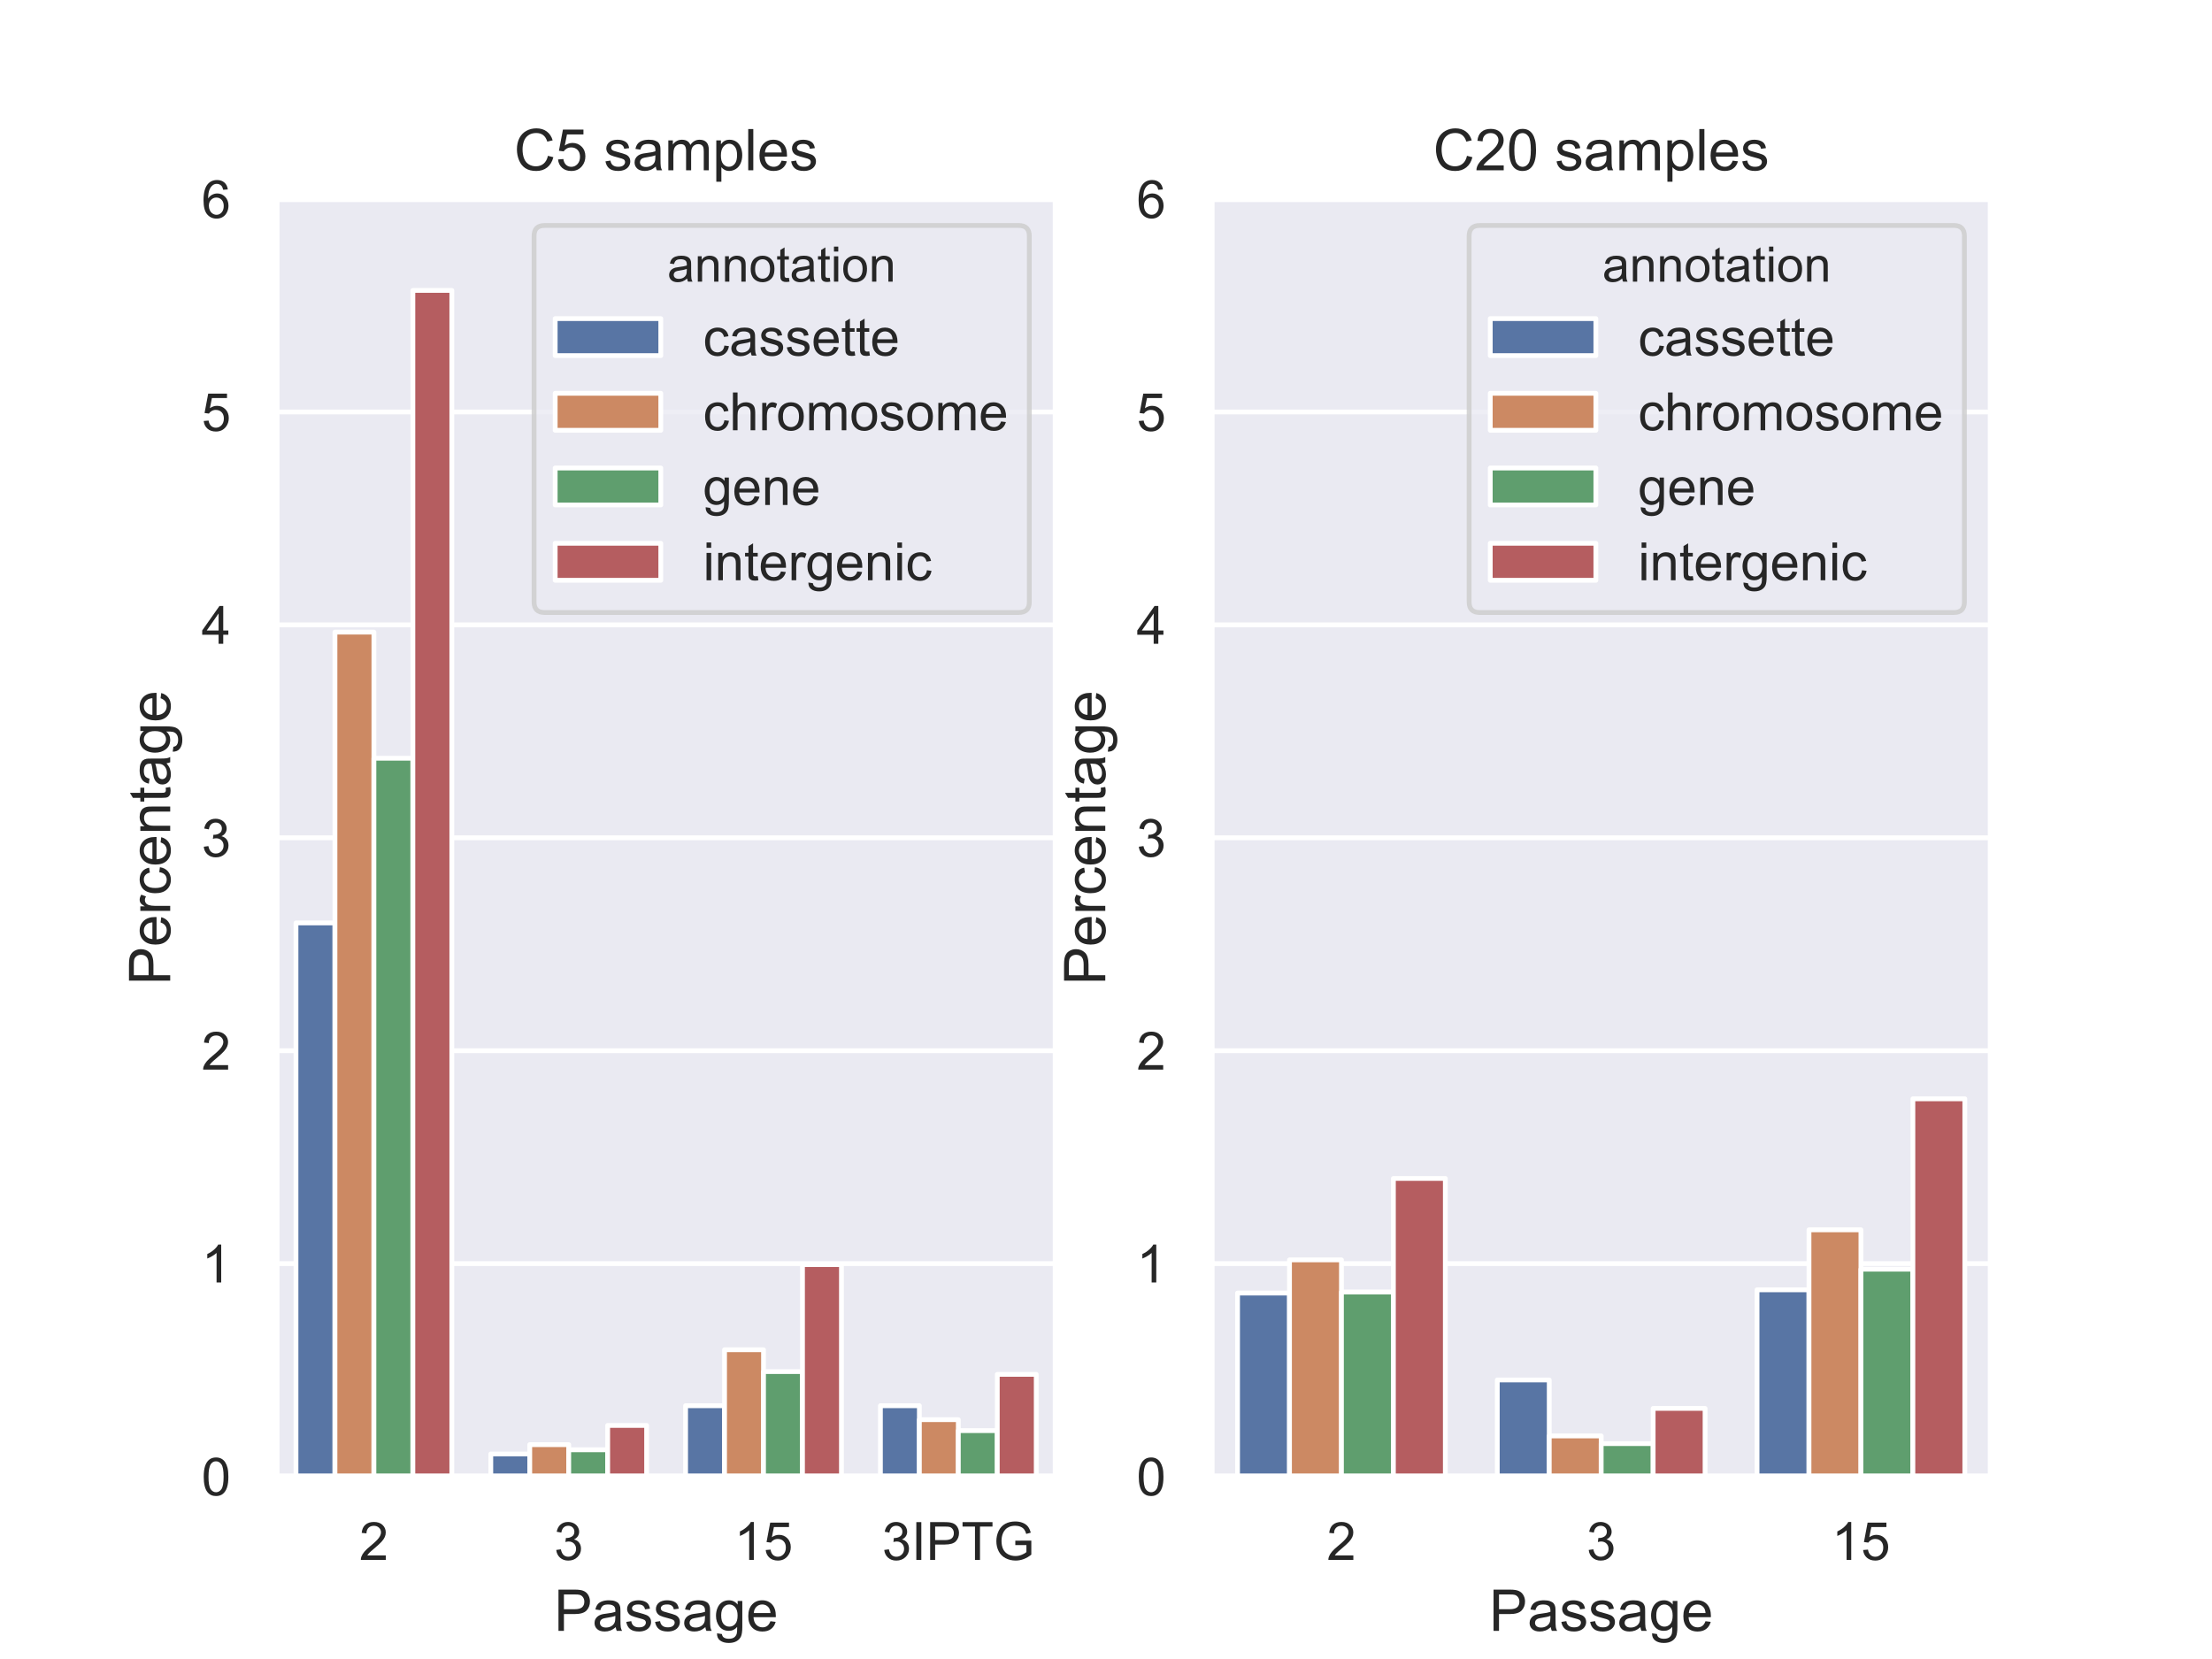 <?xml version="1.0" encoding="utf-8" standalone="no"?>
<!DOCTYPE svg PUBLIC "-//W3C//DTD SVG 1.1//EN"
  "http://www.w3.org/Graphics/SVG/1.1/DTD/svg11.dtd">
<!-- Created with matplotlib (https://matplotlib.org/) -->
<svg height="345.6pt" version="1.1" viewBox="0 0 460.8 345.6" width="460.8pt" xmlns="http://www.w3.org/2000/svg" xmlns:xlink="http://www.w3.org/1999/xlink">
 <defs>
  <style type="text/css">
*{stroke-linecap:butt;stroke-linejoin:round;}
  </style>
 </defs>
 <g id="figure_1">
  <g id="patch_1">
   <path d="M 0 345.6 
L 460.8 345.6 
L 460.8 0 
L 0 0 
z
" style="fill:#ffffff;"/>
  </g>
  <g id="axes_1">
   <g id="patch_2">
    <path d="M 57.6 307.584 
L 219.927 307.584 
L 219.927 41.472 
L 57.6 41.472 
z
" style="fill:#eaeaf2;"/>
   </g>
   <g id="matplotlib.axis_1">
    <g id="xtick_1">
     <g id="text_1">
      <!-- 2 -->
      <defs>
       <path d="M 50.344 8.453 
L 50.344 0 
L 3.031 0 
Q 2.938 3.172 4.047 6.109 
Q 5.859 10.938 9.828 15.625 
Q 13.812 20.312 21.344 26.469 
Q 33.016 36.031 37.109 41.625 
Q 41.219 47.219 41.219 52.203 
Q 41.219 57.422 37.469 61 
Q 33.734 64.594 27.734 64.594 
Q 21.391 64.594 17.578 60.781 
Q 13.766 56.984 13.719 50.25 
L 4.688 51.172 
Q 5.609 61.281 11.656 66.578 
Q 17.719 71.875 27.938 71.875 
Q 38.234 71.875 44.234 66.156 
Q 50.25 60.453 50.25 52 
Q 50.25 47.703 48.484 43.547 
Q 46.734 39.406 42.656 34.812 
Q 38.578 30.219 29.109 22.219 
Q 21.188 15.578 18.938 13.203 
Q 16.703 10.844 15.234 8.453 
z
" id="ArialMT-50"/>
      </defs>
      <g style="fill:#262626;" transform="translate(74.832 324.958)scale(0.11 -0.11)">
       <use xlink:href="#ArialMT-50"/>
      </g>
     </g>
    </g>
    <g id="xtick_2">
     <g id="text_2">
      <!-- 3 -->
      <defs>
       <path d="M 4.203 18.891 
L 12.984 20.062 
Q 14.5 12.594 18.141 9.297 
Q 21.781 6 27 6 
Q 33.203 6 37.469 10.297 
Q 41.75 14.594 41.75 20.953 
Q 41.75 27 37.797 30.922 
Q 33.844 34.859 27.734 34.859 
Q 25.25 34.859 21.531 33.891 
L 22.516 41.609 
Q 23.391 41.5 23.922 41.5 
Q 29.547 41.5 34.031 44.422 
Q 38.531 47.359 38.531 53.469 
Q 38.531 58.297 35.25 61.469 
Q 31.984 64.656 26.812 64.656 
Q 21.688 64.656 18.266 61.422 
Q 14.844 58.203 13.875 51.766 
L 5.078 53.328 
Q 6.688 62.156 12.391 67.016 
Q 18.109 71.875 26.609 71.875 
Q 32.469 71.875 37.391 69.359 
Q 42.328 66.844 44.938 62.5 
Q 47.562 58.156 47.562 53.266 
Q 47.562 48.641 45.062 44.828 
Q 42.578 41.016 37.703 38.766 
Q 44.047 37.312 47.562 32.688 
Q 51.078 28.078 51.078 21.141 
Q 51.078 11.766 44.234 5.25 
Q 37.406 -1.266 26.953 -1.266 
Q 17.531 -1.266 11.297 4.344 
Q 5.078 9.969 4.203 18.891 
z
" id="ArialMT-51"/>
      </defs>
      <g style="fill:#262626;" transform="translate(115.414 324.958)scale(0.11 -0.11)">
       <use xlink:href="#ArialMT-51"/>
      </g>
     </g>
    </g>
    <g id="xtick_3">
     <g id="text_3">
      <!-- 15 -->
      <defs>
       <path d="M 37.25 0 
L 28.469 0 
L 28.469 56 
Q 25.297 52.984 20.141 49.953 
Q 14.984 46.922 10.891 45.406 
L 10.891 53.906 
Q 18.266 57.375 23.781 62.297 
Q 29.297 67.234 31.594 71.875 
L 37.25 71.875 
z
" id="ArialMT-49"/>
       <path d="M 4.156 18.75 
L 13.375 19.531 
Q 14.406 12.797 18.141 9.391 
Q 21.875 6 27.156 6 
Q 33.5 6 37.891 10.781 
Q 42.281 15.578 42.281 23.484 
Q 42.281 31 38.062 35.344 
Q 33.844 39.703 27 39.703 
Q 22.75 39.703 19.328 37.766 
Q 15.922 35.844 13.969 32.766 
L 5.719 33.844 
L 12.641 70.609 
L 48.25 70.609 
L 48.25 62.203 
L 19.672 62.203 
L 15.828 42.969 
Q 22.266 47.469 29.344 47.469 
Q 38.719 47.469 45.156 40.969 
Q 51.609 34.469 51.609 24.266 
Q 51.609 14.547 45.953 7.469 
Q 39.062 -1.219 27.156 -1.219 
Q 17.391 -1.219 11.203 4.25 
Q 5.031 9.719 4.156 18.75 
z
" id="ArialMT-53"/>
      </defs>
      <g style="fill:#262626;" transform="translate(152.938 324.958)scale(0.11 -0.11)">
       <use xlink:href="#ArialMT-49"/>
       <use x="55.615" xlink:href="#ArialMT-53"/>
      </g>
     </g>
    </g>
    <g id="xtick_4">
     <g id="text_4">
      <!-- 3IPTG -->
      <defs>
       <path d="M 9.328 0 
L 9.328 71.578 
L 18.797 71.578 
L 18.797 0 
z
" id="ArialMT-73"/>
       <path d="M 7.719 0 
L 7.719 71.578 
L 34.719 71.578 
Q 41.844 71.578 45.609 70.906 
Q 50.875 70.016 54.438 67.547 
Q 58.016 65.094 60.188 60.641 
Q 62.359 56.203 62.359 50.875 
Q 62.359 41.75 56.547 35.422 
Q 50.734 29.109 35.547 29.109 
L 17.188 29.109 
L 17.188 0 
z
M 17.188 37.547 
L 35.688 37.547 
Q 44.875 37.547 48.734 40.969 
Q 52.594 44.391 52.594 50.594 
Q 52.594 55.078 50.312 58.266 
Q 48.047 61.469 44.344 62.5 
Q 41.938 63.141 35.5 63.141 
L 17.188 63.141 
z
" id="ArialMT-80"/>
       <path d="M 25.922 0 
L 25.922 63.141 
L 2.344 63.141 
L 2.344 71.578 
L 59.078 71.578 
L 59.078 63.141 
L 35.406 63.141 
L 35.406 0 
z
" id="ArialMT-84"/>
       <path d="M 41.219 28.078 
L 41.219 36.469 
L 71.531 36.531 
L 71.531 9.969 
Q 64.547 4.391 57.125 1.578 
Q 49.703 -1.219 41.891 -1.219 
Q 31.344 -1.219 22.719 3.297 
Q 14.109 7.812 9.719 16.359 
Q 5.328 24.906 5.328 35.453 
Q 5.328 45.906 9.688 54.953 
Q 14.062 64.016 22.266 68.406 
Q 30.469 72.797 41.156 72.797 
Q 48.922 72.797 55.188 70.281 
Q 61.469 67.781 65.031 63.281 
Q 68.609 58.797 70.453 51.562 
L 61.922 49.219 
Q 60.297 54.688 57.906 57.812 
Q 55.516 60.938 51.062 62.812 
Q 46.625 64.703 41.219 64.703 
Q 34.719 64.703 29.984 62.719 
Q 25.25 60.75 22.344 57.516 
Q 19.438 54.297 17.828 50.438 
Q 15.094 43.797 15.094 36.031 
Q 15.094 26.469 18.391 20.016 
Q 21.688 13.578 27.984 10.453 
Q 34.281 7.328 41.359 7.328 
Q 47.516 7.328 53.375 9.688 
Q 59.234 12.062 62.25 14.75 
L 62.25 28.078 
z
" id="ArialMT-71"/>
      </defs>
      <g style="fill:#262626;" transform="translate(183.744 324.958)scale(0.11 -0.11)">
       <use xlink:href="#ArialMT-51"/>
       <use x="55.615" xlink:href="#ArialMT-73"/>
       <use x="83.398" xlink:href="#ArialMT-80"/>
       <use x="150.098" xlink:href="#ArialMT-84"/>
       <use x="211.182" xlink:href="#ArialMT-71"/>
      </g>
     </g>
    </g>
    <g id="text_5">
     <!-- Passage -->
     <defs>
      <path d="M 40.438 6.391 
Q 35.547 2.25 31.031 0.531 
Q 26.516 -1.172 21.344 -1.172 
Q 12.797 -1.172 8.203 3 
Q 3.609 7.172 3.609 13.672 
Q 3.609 17.484 5.344 20.625 
Q 7.078 23.781 9.891 25.688 
Q 12.703 27.594 16.219 28.562 
Q 18.797 29.25 24.031 29.891 
Q 34.672 31.156 39.703 32.906 
Q 39.75 34.719 39.75 35.203 
Q 39.75 40.578 37.25 42.781 
Q 33.891 45.75 27.25 45.75 
Q 21.047 45.75 18.094 43.578 
Q 15.141 41.406 13.719 35.891 
L 5.125 37.062 
Q 6.297 42.578 8.984 45.969 
Q 11.672 49.359 16.75 51.188 
Q 21.828 53.031 28.516 53.031 
Q 35.156 53.031 39.297 51.469 
Q 43.453 49.906 45.406 47.531 
Q 47.359 45.172 48.141 41.547 
Q 48.578 39.312 48.578 33.453 
L 48.578 21.734 
Q 48.578 9.469 49.141 6.219 
Q 49.703 2.984 51.375 0 
L 42.188 0 
Q 40.828 2.734 40.438 6.391 
z
M 39.703 26.031 
Q 34.906 24.078 25.344 22.703 
Q 19.922 21.922 17.672 20.938 
Q 15.438 19.969 14.203 18.094 
Q 12.984 16.219 12.984 13.922 
Q 12.984 10.406 15.641 8.062 
Q 18.312 5.719 23.438 5.719 
Q 28.516 5.719 32.469 7.938 
Q 36.422 10.156 38.281 14.016 
Q 39.703 17 39.703 22.797 
z
" id="ArialMT-97"/>
      <path d="M 3.078 15.484 
L 11.766 16.844 
Q 12.5 11.625 15.844 8.844 
Q 19.188 6.062 25.203 6.062 
Q 31.25 6.062 34.172 8.516 
Q 37.109 10.984 37.109 14.312 
Q 37.109 17.281 34.516 19 
Q 32.719 20.172 25.531 21.969 
Q 15.875 24.422 12.141 26.203 
Q 8.406 27.984 6.469 31.125 
Q 4.547 34.281 4.547 38.094 
Q 4.547 41.547 6.125 44.5 
Q 7.719 47.469 10.453 49.422 
Q 12.5 50.922 16.031 51.969 
Q 19.578 53.031 23.641 53.031 
Q 29.734 53.031 34.344 51.266 
Q 38.969 49.516 41.156 46.5 
Q 43.359 43.5 44.188 38.484 
L 35.594 37.312 
Q 35.016 41.312 32.203 43.547 
Q 29.391 45.797 24.266 45.797 
Q 18.219 45.797 15.625 43.797 
Q 13.031 41.797 13.031 39.109 
Q 13.031 37.406 14.109 36.031 
Q 15.188 34.625 17.484 33.688 
Q 18.797 33.203 25.25 31.453 
Q 34.578 28.953 38.25 27.359 
Q 41.938 25.781 44.031 22.75 
Q 46.141 19.734 46.141 15.234 
Q 46.141 10.844 43.578 6.953 
Q 41.016 3.078 36.172 0.953 
Q 31.344 -1.172 25.25 -1.172 
Q 15.141 -1.172 9.844 3.031 
Q 4.547 7.234 3.078 15.484 
z
" id="ArialMT-115"/>
      <path d="M 4.984 -4.297 
L 13.531 -5.562 
Q 14.062 -9.516 16.5 -11.328 
Q 19.781 -13.766 25.438 -13.766 
Q 31.547 -13.766 34.859 -11.328 
Q 38.188 -8.891 39.359 -4.5 
Q 40.047 -1.812 39.984 6.781 
Q 34.234 0 25.641 0 
Q 14.938 0 9.078 7.719 
Q 3.219 15.438 3.219 26.219 
Q 3.219 33.641 5.906 39.906 
Q 8.594 46.188 13.688 49.609 
Q 18.797 53.031 25.688 53.031 
Q 34.859 53.031 40.828 45.609 
L 40.828 51.859 
L 48.922 51.859 
L 48.922 7.031 
Q 48.922 -5.078 46.453 -10.125 
Q 44 -15.188 38.641 -18.109 
Q 33.297 -21.047 25.484 -21.047 
Q 16.219 -21.047 10.5 -16.875 
Q 4.781 -12.703 4.984 -4.297 
z
M 12.25 26.859 
Q 12.25 16.656 16.297 11.969 
Q 20.359 7.281 26.469 7.281 
Q 32.516 7.281 36.609 11.938 
Q 40.719 16.609 40.719 26.562 
Q 40.719 36.078 36.5 40.906 
Q 32.281 45.75 26.312 45.75 
Q 20.453 45.75 16.344 40.984 
Q 12.25 36.234 12.25 26.859 
z
" id="ArialMT-103"/>
      <path d="M 42.094 16.703 
L 51.172 15.578 
Q 49.031 7.625 43.219 3.219 
Q 37.406 -1.172 28.375 -1.172 
Q 17 -1.172 10.328 5.828 
Q 3.656 12.844 3.656 25.484 
Q 3.656 38.578 10.391 45.797 
Q 17.141 53.031 27.875 53.031 
Q 38.281 53.031 44.875 45.953 
Q 51.469 38.875 51.469 26.031 
Q 51.469 25.25 51.422 23.688 
L 12.75 23.688 
Q 13.234 15.141 17.578 10.594 
Q 21.922 6.062 28.422 6.062 
Q 33.25 6.062 36.672 8.594 
Q 40.094 11.141 42.094 16.703 
z
M 13.234 30.906 
L 42.188 30.906 
Q 41.609 37.453 38.875 40.719 
Q 34.672 45.797 27.984 45.797 
Q 21.922 45.797 17.797 41.75 
Q 13.672 37.703 13.234 30.906 
z
" id="ArialMT-101"/>
     </defs>
     <g style="fill:#262626;" transform="translate(115.415 339.733)scale(0.12 -0.12)">
      <use xlink:href="#ArialMT-80"/>
      <use x="66.699" xlink:href="#ArialMT-97"/>
      <use x="122.314" xlink:href="#ArialMT-115"/>
      <use x="172.314" xlink:href="#ArialMT-115"/>
      <use x="222.314" xlink:href="#ArialMT-97"/>
      <use x="277.93" xlink:href="#ArialMT-103"/>
      <use x="333.545" xlink:href="#ArialMT-101"/>
     </g>
    </g>
   </g>
   <g id="matplotlib.axis_2">
    <g id="ytick_1">
     <g id="line2d_1">
      <path clip-path="url(#pda1a924822)" d="M 57.6 307.584 
L 219.927 307.584 
" style="fill:none;stroke:#ffffff;stroke-linecap:round;"/>
     </g>
     <g id="text_6">
      <!-- 0 -->
      <defs>
       <path d="M 4.156 35.297 
Q 4.156 48 6.766 55.734 
Q 9.375 63.484 14.516 67.672 
Q 19.672 71.875 27.484 71.875 
Q 33.25 71.875 37.594 69.547 
Q 41.938 67.234 44.766 62.859 
Q 47.609 58.5 49.219 52.219 
Q 50.828 45.953 50.828 35.297 
Q 50.828 22.703 48.234 14.969 
Q 45.656 7.234 40.5 3 
Q 35.359 -1.219 27.484 -1.219 
Q 17.141 -1.219 11.234 6.203 
Q 4.156 15.141 4.156 35.297 
z
M 13.188 35.297 
Q 13.188 17.672 17.312 11.828 
Q 21.438 6 27.484 6 
Q 33.547 6 37.672 11.859 
Q 41.797 17.719 41.797 35.297 
Q 41.797 52.984 37.672 58.781 
Q 33.547 64.594 27.391 64.594 
Q 21.344 64.594 17.719 59.469 
Q 13.188 52.938 13.188 35.297 
z
" id="ArialMT-48"/>
      </defs>
      <g style="fill:#262626;" transform="translate(41.983 311.521)scale(0.11 -0.11)">
       <use xlink:href="#ArialMT-48"/>
      </g>
     </g>
    </g>
    <g id="ytick_2">
     <g id="line2d_2">
      <path clip-path="url(#pda1a924822)" d="M 57.6 263.232 
L 219.927 263.232 
" style="fill:none;stroke:#ffffff;stroke-linecap:round;"/>
     </g>
     <g id="text_7">
      <!-- 1 -->
      <g style="fill:#262626;" transform="translate(41.983 267.169)scale(0.11 -0.11)">
       <use xlink:href="#ArialMT-49"/>
      </g>
     </g>
    </g>
    <g id="ytick_3">
     <g id="line2d_3">
      <path clip-path="url(#pda1a924822)" d="M 57.6 218.88 
L 219.927 218.88 
" style="fill:none;stroke:#ffffff;stroke-linecap:round;"/>
     </g>
     <g id="text_8">
      <!-- 2 -->
      <g style="fill:#262626;" transform="translate(41.983 222.817)scale(0.11 -0.11)">
       <use xlink:href="#ArialMT-50"/>
      </g>
     </g>
    </g>
    <g id="ytick_4">
     <g id="line2d_4">
      <path clip-path="url(#pda1a924822)" d="M 57.6 174.528 
L 219.927 174.528 
" style="fill:none;stroke:#ffffff;stroke-linecap:round;"/>
     </g>
     <g id="text_9">
      <!-- 3 -->
      <g style="fill:#262626;" transform="translate(41.983 178.465)scale(0.11 -0.11)">
       <use xlink:href="#ArialMT-51"/>
      </g>
     </g>
    </g>
    <g id="ytick_5">
     <g id="line2d_5">
      <path clip-path="url(#pda1a924822)" d="M 57.6 130.176 
L 219.927 130.176 
" style="fill:none;stroke:#ffffff;stroke-linecap:round;"/>
     </g>
     <g id="text_10">
      <!-- 4 -->
      <defs>
       <path d="M 32.328 0 
L 32.328 17.141 
L 1.266 17.141 
L 1.266 25.203 
L 33.938 71.578 
L 41.109 71.578 
L 41.109 25.203 
L 50.781 25.203 
L 50.781 17.141 
L 41.109 17.141 
L 41.109 0 
z
M 32.328 25.203 
L 32.328 57.469 
L 9.906 25.203 
z
" id="ArialMT-52"/>
      </defs>
      <g style="fill:#262626;" transform="translate(41.983 134.113)scale(0.11 -0.11)">
       <use xlink:href="#ArialMT-52"/>
      </g>
     </g>
    </g>
    <g id="ytick_6">
     <g id="line2d_6">
      <path clip-path="url(#pda1a924822)" d="M 57.6 85.824 
L 219.927 85.824 
" style="fill:none;stroke:#ffffff;stroke-linecap:round;"/>
     </g>
     <g id="text_11">
      <!-- 5 -->
      <g style="fill:#262626;" transform="translate(41.983 89.761)scale(0.11 -0.11)">
       <use xlink:href="#ArialMT-53"/>
      </g>
     </g>
    </g>
    <g id="ytick_7">
     <g id="line2d_7">
      <path clip-path="url(#pda1a924822)" d="M 57.6 41.472 
L 219.927 41.472 
" style="fill:none;stroke:#ffffff;stroke-linecap:round;"/>
     </g>
     <g id="text_12">
      <!-- 6 -->
      <defs>
       <path d="M 49.75 54.047 
L 41.016 53.375 
Q 39.844 58.547 37.703 60.891 
Q 34.125 64.656 28.906 64.656 
Q 24.703 64.656 21.531 62.312 
Q 17.391 59.281 14.984 53.469 
Q 12.594 47.656 12.5 36.922 
Q 15.672 41.75 20.266 44.094 
Q 24.859 46.438 29.891 46.438 
Q 38.672 46.438 44.844 39.969 
Q 51.031 33.5 51.031 23.25 
Q 51.031 16.5 48.125 10.719 
Q 45.219 4.938 40.141 1.859 
Q 35.062 -1.219 28.609 -1.219 
Q 17.625 -1.219 10.688 6.859 
Q 3.766 14.938 3.766 33.5 
Q 3.766 54.25 11.422 63.672 
Q 18.109 71.875 29.438 71.875 
Q 37.891 71.875 43.281 67.141 
Q 48.688 62.406 49.75 54.047 
z
M 13.875 23.188 
Q 13.875 18.656 15.797 14.5 
Q 17.719 10.359 21.188 8.172 
Q 24.656 6 28.469 6 
Q 34.031 6 38.031 10.484 
Q 42.047 14.984 42.047 22.703 
Q 42.047 30.125 38.078 34.391 
Q 34.125 38.672 28.125 38.672 
Q 22.172 38.672 18.016 34.391 
Q 13.875 30.125 13.875 23.188 
z
" id="ArialMT-54"/>
      </defs>
      <g style="fill:#262626;" transform="translate(41.983 45.409)scale(0.11 -0.11)">
       <use xlink:href="#ArialMT-54"/>
      </g>
     </g>
    </g>
    <g id="text_13">
     <!-- Percentage -->
     <defs>
      <path d="M 6.5 0 
L 6.5 51.859 
L 14.406 51.859 
L 14.406 44 
Q 17.438 49.516 20 51.266 
Q 22.562 53.031 25.641 53.031 
Q 30.078 53.031 34.672 50.203 
L 31.641 42.047 
Q 28.422 43.953 25.203 43.953 
Q 22.312 43.953 20.016 42.219 
Q 17.719 40.484 16.75 37.406 
Q 15.281 32.719 15.281 27.156 
L 15.281 0 
z
" id="ArialMT-114"/>
      <path d="M 40.438 19 
L 49.078 17.875 
Q 47.656 8.938 41.812 3.875 
Q 35.984 -1.172 27.484 -1.172 
Q 16.844 -1.172 10.375 5.781 
Q 3.906 12.75 3.906 25.734 
Q 3.906 34.125 6.688 40.422 
Q 9.469 46.734 15.156 49.875 
Q 20.844 53.031 27.547 53.031 
Q 35.984 53.031 41.359 48.75 
Q 46.734 44.484 48.25 36.625 
L 39.703 35.297 
Q 38.484 40.531 35.375 43.156 
Q 32.281 45.797 27.875 45.797 
Q 21.234 45.797 17.078 41.031 
Q 12.938 36.281 12.938 25.984 
Q 12.938 15.531 16.938 10.797 
Q 20.953 6.062 27.391 6.062 
Q 32.562 6.062 36.031 9.234 
Q 39.5 12.406 40.438 19 
z
" id="ArialMT-99"/>
      <path d="M 6.594 0 
L 6.594 51.859 
L 14.5 51.859 
L 14.5 44.484 
Q 20.219 53.031 31 53.031 
Q 35.688 53.031 39.625 51.344 
Q 43.562 49.656 45.516 46.922 
Q 47.469 44.188 48.25 40.438 
Q 48.734 37.984 48.734 31.891 
L 48.734 0 
L 39.938 0 
L 39.938 31.547 
Q 39.938 36.922 38.906 39.578 
Q 37.891 42.234 35.281 43.812 
Q 32.672 45.406 29.156 45.406 
Q 23.531 45.406 19.453 41.844 
Q 15.375 38.281 15.375 28.328 
L 15.375 0 
z
" id="ArialMT-110"/>
      <path d="M 25.781 7.859 
L 27.047 0.094 
Q 23.344 -0.688 20.406 -0.688 
Q 15.625 -0.688 12.984 0.828 
Q 10.359 2.344 9.281 4.812 
Q 8.203 7.281 8.203 15.188 
L 8.203 45.016 
L 1.766 45.016 
L 1.766 51.859 
L 8.203 51.859 
L 8.203 64.703 
L 16.938 69.969 
L 16.938 51.859 
L 25.781 51.859 
L 25.781 45.016 
L 16.938 45.016 
L 16.938 14.703 
Q 16.938 10.938 17.406 9.859 
Q 17.875 8.797 18.922 8.156 
Q 19.969 7.516 21.922 7.516 
Q 23.391 7.516 25.781 7.859 
z
" id="ArialMT-116"/>
     </defs>
     <g style="fill:#262626;" transform="translate(35.457 205.214)rotate(-90)scale(0.12 -0.12)">
      <use xlink:href="#ArialMT-80"/>
      <use x="66.699" xlink:href="#ArialMT-101"/>
      <use x="122.314" xlink:href="#ArialMT-114"/>
      <use x="155.615" xlink:href="#ArialMT-99"/>
      <use x="205.615" xlink:href="#ArialMT-101"/>
      <use x="261.23" xlink:href="#ArialMT-110"/>
      <use x="316.846" xlink:href="#ArialMT-116"/>
      <use x="344.629" xlink:href="#ArialMT-97"/>
      <use x="400.244" xlink:href="#ArialMT-103"/>
      <use x="455.859" xlink:href="#ArialMT-101"/>
     </g>
    </g>
   </g>
   <g id="patch_3">
    <path clip-path="url(#pda1a924822)" d="M 61.658 307.584 
L 69.775 307.584 
L 69.775 192.262 
L 61.658 192.262 
z
" style="fill:#5875a4;stroke:#ffffff;stroke-linejoin:miter;"/>
   </g>
   <g id="patch_4">
    <path clip-path="url(#pda1a924822)" d="M 102.24 307.584 
L 110.356 307.584 
L 110.356 302.891 
L 102.24 302.891 
z
" style="fill:#5875a4;stroke:#ffffff;stroke-linejoin:miter;"/>
   </g>
   <g id="patch_5">
    <path clip-path="url(#pda1a924822)" d="M 142.822 307.584 
L 150.938 307.584 
L 150.938 292.834 
L 142.822 292.834 
z
" style="fill:#5875a4;stroke:#ffffff;stroke-linejoin:miter;"/>
   </g>
   <g id="patch_6">
    <path clip-path="url(#pda1a924822)" d="M 183.404 307.584 
L 191.52 307.584 
L 191.52 292.834 
L 183.404 292.834 
z
" style="fill:#5875a4;stroke:#ffffff;stroke-linejoin:miter;"/>
   </g>
   <g id="patch_7">
    <path clip-path="url(#pda1a924822)" d="M 69.775 307.584 
L 77.891 307.584 
L 77.891 131.683 
L 69.775 131.683 
z
" style="fill:#cc8963;stroke:#ffffff;stroke-linejoin:miter;"/>
   </g>
   <g id="patch_8">
    <path clip-path="url(#pda1a924822)" d="M 110.356 307.584 
L 118.473 307.584 
L 118.473 300.944 
L 110.356 300.944 
z
" style="fill:#cc8963;stroke:#ffffff;stroke-linejoin:miter;"/>
   </g>
   <g id="patch_9">
    <path clip-path="url(#pda1a924822)" d="M 150.938 307.584 
L 159.055 307.584 
L 159.055 281.182 
L 150.938 281.182 
z
" style="fill:#cc8963;stroke:#ffffff;stroke-linejoin:miter;"/>
   </g>
   <g id="patch_10">
    <path clip-path="url(#pda1a924822)" d="M 191.52 307.584 
L 199.636 307.584 
L 199.636 295.744 
L 191.52 295.744 
z
" style="fill:#cc8963;stroke:#ffffff;stroke-linejoin:miter;"/>
   </g>
   <g id="patch_11">
    <path clip-path="url(#pda1a924822)" d="M 77.891 307.584 
L 86.007 307.584 
L 86.007 157.956 
L 77.891 157.956 
z
" style="fill:#5f9e6e;stroke:#ffffff;stroke-linejoin:miter;"/>
   </g>
   <g id="patch_12">
    <path clip-path="url(#pda1a924822)" d="M 118.473 307.584 
L 126.589 307.584 
L 126.589 302.014 
L 118.473 302.014 
z
" style="fill:#5f9e6e;stroke:#ffffff;stroke-linejoin:miter;"/>
   </g>
   <g id="patch_13">
    <path clip-path="url(#pda1a924822)" d="M 159.055 307.584 
L 167.171 307.584 
L 167.171 285.727 
L 159.055 285.727 
z
" style="fill:#5f9e6e;stroke:#ffffff;stroke-linejoin:miter;"/>
   </g>
   <g id="patch_14">
    <path clip-path="url(#pda1a924822)" d="M 199.636 307.584 
L 207.753 307.584 
L 207.753 298.02 
L 199.636 298.02 
z
" style="fill:#5f9e6e;stroke:#ffffff;stroke-linejoin:miter;"/>
   </g>
   <g id="patch_15">
    <path clip-path="url(#pda1a924822)" d="M 86.007 307.584 
L 94.124 307.584 
L 94.124 60.503 
L 86.007 60.503 
z
" style="fill:#b55d60;stroke:#ffffff;stroke-linejoin:miter;"/>
   </g>
   <g id="patch_16">
    <path clip-path="url(#pda1a924822)" d="M 126.589 307.584 
L 134.705 307.584 
L 134.705 296.944 
L 126.589 296.944 
z
" style="fill:#b55d60;stroke:#ffffff;stroke-linejoin:miter;"/>
   </g>
   <g id="patch_17">
    <path clip-path="url(#pda1a924822)" d="M 167.171 307.584 
L 175.287 307.584 
L 175.287 263.448 
L 167.171 263.448 
z
" style="fill:#b55d60;stroke:#ffffff;stroke-linejoin:miter;"/>
   </g>
   <g id="patch_18">
    <path clip-path="url(#pda1a924822)" d="M 207.753 307.584 
L 215.869 307.584 
L 215.869 286.304 
L 207.753 286.304 
z
" style="fill:#b55d60;stroke:#ffffff;stroke-linejoin:miter;"/>
   </g>
   <g id="line2d_8">
    <path clip-path="url(#pda1a924822)" style="fill:none;stroke:#424242;stroke-linecap:round;stroke-width:2.7;"/>
   </g>
   <g id="line2d_9">
    <path clip-path="url(#pda1a924822)" style="fill:none;stroke:#424242;stroke-linecap:round;stroke-width:2.7;"/>
   </g>
   <g id="line2d_10">
    <path clip-path="url(#pda1a924822)" style="fill:none;stroke:#424242;stroke-linecap:round;stroke-width:2.7;"/>
   </g>
   <g id="line2d_11">
    <path clip-path="url(#pda1a924822)" style="fill:none;stroke:#424242;stroke-linecap:round;stroke-width:2.7;"/>
   </g>
   <g id="line2d_12">
    <path clip-path="url(#pda1a924822)" style="fill:none;stroke:#424242;stroke-linecap:round;stroke-width:2.7;"/>
   </g>
   <g id="line2d_13">
    <path clip-path="url(#pda1a924822)" style="fill:none;stroke:#424242;stroke-linecap:round;stroke-width:2.7;"/>
   </g>
   <g id="line2d_14">
    <path clip-path="url(#pda1a924822)" style="fill:none;stroke:#424242;stroke-linecap:round;stroke-width:2.7;"/>
   </g>
   <g id="line2d_15">
    <path clip-path="url(#pda1a924822)" style="fill:none;stroke:#424242;stroke-linecap:round;stroke-width:2.7;"/>
   </g>
   <g id="line2d_16">
    <path clip-path="url(#pda1a924822)" style="fill:none;stroke:#424242;stroke-linecap:round;stroke-width:2.7;"/>
   </g>
   <g id="line2d_17">
    <path clip-path="url(#pda1a924822)" style="fill:none;stroke:#424242;stroke-linecap:round;stroke-width:2.7;"/>
   </g>
   <g id="line2d_18">
    <path clip-path="url(#pda1a924822)" style="fill:none;stroke:#424242;stroke-linecap:round;stroke-width:2.7;"/>
   </g>
   <g id="line2d_19">
    <path clip-path="url(#pda1a924822)" style="fill:none;stroke:#424242;stroke-linecap:round;stroke-width:2.7;"/>
   </g>
   <g id="line2d_20">
    <path clip-path="url(#pda1a924822)" style="fill:none;stroke:#424242;stroke-linecap:round;stroke-width:2.7;"/>
   </g>
   <g id="line2d_21">
    <path clip-path="url(#pda1a924822)" style="fill:none;stroke:#424242;stroke-linecap:round;stroke-width:2.7;"/>
   </g>
   <g id="line2d_22">
    <path clip-path="url(#pda1a924822)" style="fill:none;stroke:#424242;stroke-linecap:round;stroke-width:2.7;"/>
   </g>
   <g id="line2d_23">
    <path clip-path="url(#pda1a924822)" style="fill:none;stroke:#424242;stroke-linecap:round;stroke-width:2.7;"/>
   </g>
   <g id="patch_19">
    <path d="M 57.6 307.584 
L 57.6 41.472 
" style="fill:none;stroke:#ffffff;stroke-linecap:square;stroke-linejoin:miter;stroke-width:1.25;"/>
   </g>
   <g id="patch_20">
    <path d="M 219.927 307.584 
L 219.927 41.472 
" style="fill:none;stroke:#ffffff;stroke-linecap:square;stroke-linejoin:miter;stroke-width:1.25;"/>
   </g>
   <g id="patch_21">
    <path d="M 57.6 307.584 
L 219.927 307.584 
" style="fill:none;stroke:#ffffff;stroke-linecap:square;stroke-linejoin:miter;stroke-width:1.25;"/>
   </g>
   <g id="patch_22">
    <path d="M 57.6 41.472 
L 219.927 41.472 
" style="fill:none;stroke:#ffffff;stroke-linecap:square;stroke-linejoin:miter;stroke-width:1.25;"/>
   </g>
   <g id="text_14">
    <!-- C5 samples -->
    <defs>
     <path d="M 58.797 25.094 
L 68.266 22.703 
Q 65.281 11.031 57.547 4.906 
Q 49.812 -1.219 38.625 -1.219 
Q 27.047 -1.219 19.797 3.484 
Q 12.547 8.203 8.766 17.141 
Q 4.984 26.078 4.984 36.328 
Q 4.984 47.516 9.25 55.828 
Q 13.531 64.156 21.406 68.469 
Q 29.297 72.797 38.766 72.797 
Q 49.516 72.797 56.828 67.328 
Q 64.156 61.859 67.047 51.953 
L 57.719 49.75 
Q 55.219 57.562 50.484 61.125 
Q 45.75 64.703 38.578 64.703 
Q 30.328 64.703 24.781 60.734 
Q 19.234 56.781 16.984 50.109 
Q 14.75 43.453 14.75 36.375 
Q 14.75 27.25 17.406 20.438 
Q 20.062 13.625 25.672 10.25 
Q 31.297 6.891 37.844 6.891 
Q 45.797 6.891 51.312 11.469 
Q 56.844 16.062 58.797 25.094 
z
" id="ArialMT-67"/>
     <path id="ArialMT-32"/>
     <path d="M 6.594 0 
L 6.594 51.859 
L 14.453 51.859 
L 14.453 44.578 
Q 16.891 48.391 20.938 50.703 
Q 25 53.031 30.172 53.031 
Q 35.938 53.031 39.625 50.641 
Q 43.312 48.25 44.828 43.953 
Q 50.984 53.031 60.844 53.031 
Q 68.562 53.031 72.703 48.75 
Q 76.859 44.484 76.859 35.594 
L 76.859 0 
L 68.109 0 
L 68.109 32.672 
Q 68.109 37.938 67.25 40.25 
Q 66.406 42.578 64.156 43.984 
Q 61.922 45.406 58.891 45.406 
Q 53.422 45.406 49.797 41.766 
Q 46.188 38.141 46.188 30.125 
L 46.188 0 
L 37.406 0 
L 37.406 33.688 
Q 37.406 39.547 35.25 42.469 
Q 33.109 45.406 28.219 45.406 
Q 24.516 45.406 21.359 43.453 
Q 18.219 41.5 16.797 37.734 
Q 15.375 33.984 15.375 26.906 
L 15.375 0 
z
" id="ArialMT-109"/>
     <path d="M 6.594 -19.875 
L 6.594 51.859 
L 14.594 51.859 
L 14.594 45.125 
Q 17.438 49.078 21 51.047 
Q 24.562 53.031 29.641 53.031 
Q 36.281 53.031 41.359 49.609 
Q 46.438 46.188 49.016 39.953 
Q 51.609 33.734 51.609 26.312 
Q 51.609 18.359 48.75 11.984 
Q 45.906 5.609 40.453 2.219 
Q 35.016 -1.172 29 -1.172 
Q 24.609 -1.172 21.109 0.688 
Q 17.625 2.547 15.375 5.375 
L 15.375 -19.875 
z
M 14.547 25.641 
Q 14.547 15.625 18.594 10.844 
Q 22.656 6.062 28.422 6.062 
Q 34.281 6.062 38.453 11.016 
Q 42.625 15.969 42.625 26.375 
Q 42.625 36.281 38.547 41.203 
Q 34.469 46.141 28.812 46.141 
Q 23.188 46.141 18.859 40.891 
Q 14.547 35.641 14.547 25.641 
z
" id="ArialMT-112"/>
     <path d="M 6.391 0 
L 6.391 71.578 
L 15.188 71.578 
L 15.188 0 
z
" id="ArialMT-108"/>
    </defs>
    <g style="fill:#262626;" transform="translate(107.086 35.472)scale(0.12 -0.12)">
     <use xlink:href="#ArialMT-67"/>
     <use x="72.217" xlink:href="#ArialMT-53"/>
     <use x="127.832" xlink:href="#ArialMT-32"/>
     <use x="155.615" xlink:href="#ArialMT-115"/>
     <use x="205.615" xlink:href="#ArialMT-97"/>
     <use x="261.23" xlink:href="#ArialMT-109"/>
     <use x="344.531" xlink:href="#ArialMT-112"/>
     <use x="400.146" xlink:href="#ArialMT-108"/>
     <use x="422.363" xlink:href="#ArialMT-101"/>
     <use x="477.979" xlink:href="#ArialMT-115"/>
    </g>
   </g>
   <g id="legend_1">
    <g id="patch_23">
     <path d="M 113.454 127.597 
L 212.227 127.597 
Q 214.427 127.597 214.427 125.397 
L 214.427 49.172 
Q 214.427 46.972 212.227 46.972 
L 113.454 46.972 
Q 111.254 46.972 111.254 49.172 
L 111.254 125.397 
Q 111.254 127.597 113.454 127.597 
z
" style="fill:#eaeaf2;opacity:0.8;stroke:#cccccc;stroke-linejoin:miter;"/>
    </g>
    <g id="text_15">
     <!-- annotation -->
     <defs>
      <path d="M 3.328 25.922 
Q 3.328 40.328 11.328 47.266 
Q 18.016 53.031 27.641 53.031 
Q 38.328 53.031 45.109 46.016 
Q 51.906 39.016 51.906 26.656 
Q 51.906 16.656 48.906 10.906 
Q 45.906 5.172 40.156 2 
Q 34.422 -1.172 27.641 -1.172 
Q 16.75 -1.172 10.031 5.812 
Q 3.328 12.797 3.328 25.922 
z
M 12.359 25.922 
Q 12.359 15.969 16.703 11.016 
Q 21.047 6.062 27.641 6.062 
Q 34.188 6.062 38.531 11.031 
Q 42.875 16.016 42.875 26.219 
Q 42.875 35.844 38.5 40.797 
Q 34.125 45.75 27.641 45.75 
Q 21.047 45.75 16.703 40.812 
Q 12.359 35.891 12.359 25.922 
z
" id="ArialMT-111"/>
      <path d="M 6.641 61.469 
L 6.641 71.578 
L 15.438 71.578 
L 15.438 61.469 
z
M 6.641 0 
L 6.641 51.859 
L 15.438 51.859 
L 15.438 0 
z
" id="ArialMT-105"/>
     </defs>
     <g style="fill:#262626;" transform="translate(139.021 58.673)scale(0.102 -0.102)">
      <use xlink:href="#ArialMT-97"/>
      <use x="55.615" xlink:href="#ArialMT-110"/>
      <use x="111.23" xlink:href="#ArialMT-110"/>
      <use x="166.846" xlink:href="#ArialMT-111"/>
      <use x="222.461" xlink:href="#ArialMT-116"/>
      <use x="250.244" xlink:href="#ArialMT-97"/>
      <use x="305.859" xlink:href="#ArialMT-116"/>
      <use x="333.643" xlink:href="#ArialMT-105"/>
      <use x="355.859" xlink:href="#ArialMT-111"/>
      <use x="411.475" xlink:href="#ArialMT-110"/>
     </g>
    </g>
    <g id="patch_24">
     <path d="M 115.654 74.074 
L 137.654 74.074 
L 137.654 66.374 
L 115.654 66.374 
z
" style="fill:#5875a4;stroke:#ffffff;stroke-linejoin:miter;"/>
    </g>
    <g id="text_16">
     <!-- cassette -->
     <g style="fill:#262626;" transform="translate(146.454 74.074)scale(0.11 -0.11)">
      <use xlink:href="#ArialMT-99"/>
      <use x="50" xlink:href="#ArialMT-97"/>
      <use x="105.615" xlink:href="#ArialMT-115"/>
      <use x="155.615" xlink:href="#ArialMT-115"/>
      <use x="205.615" xlink:href="#ArialMT-101"/>
      <use x="261.23" xlink:href="#ArialMT-116"/>
      <use x="289.014" xlink:href="#ArialMT-116"/>
      <use x="316.797" xlink:href="#ArialMT-101"/>
     </g>
    </g>
    <g id="patch_25">
     <path d="M 115.654 89.634 
L 137.654 89.634 
L 137.654 81.934 
L 115.654 81.934 
z
" style="fill:#cc8963;stroke:#ffffff;stroke-linejoin:miter;"/>
    </g>
    <g id="text_17">
     <!-- chromosome -->
     <defs>
      <path d="M 6.594 0 
L 6.594 71.578 
L 15.375 71.578 
L 15.375 45.906 
Q 21.531 53.031 30.906 53.031 
Q 36.672 53.031 40.922 50.75 
Q 45.172 48.484 47 44.484 
Q 48.828 40.484 48.828 32.859 
L 48.828 0 
L 40.047 0 
L 40.047 32.859 
Q 40.047 39.453 37.188 42.453 
Q 34.328 45.453 29.109 45.453 
Q 25.203 45.453 21.75 43.422 
Q 18.312 41.406 16.844 37.938 
Q 15.375 34.469 15.375 28.375 
L 15.375 0 
z
" id="ArialMT-104"/>
     </defs>
     <g style="fill:#262626;" transform="translate(146.454 89.634)scale(0.11 -0.11)">
      <use xlink:href="#ArialMT-99"/>
      <use x="50" xlink:href="#ArialMT-104"/>
      <use x="105.615" xlink:href="#ArialMT-114"/>
      <use x="138.916" xlink:href="#ArialMT-111"/>
      <use x="194.531" xlink:href="#ArialMT-109"/>
      <use x="277.832" xlink:href="#ArialMT-111"/>
      <use x="333.447" xlink:href="#ArialMT-115"/>
      <use x="383.447" xlink:href="#ArialMT-111"/>
      <use x="439.062" xlink:href="#ArialMT-109"/>
      <use x="522.363" xlink:href="#ArialMT-101"/>
     </g>
    </g>
    <g id="patch_26">
     <path d="M 115.654 105.194 
L 137.654 105.194 
L 137.654 97.493 
L 115.654 97.493 
z
" style="fill:#5f9e6e;stroke:#ffffff;stroke-linejoin:miter;"/>
    </g>
    <g id="text_18">
     <!-- gene -->
     <g style="fill:#262626;" transform="translate(146.454 105.194)scale(0.11 -0.11)">
      <use xlink:href="#ArialMT-103"/>
      <use x="55.615" xlink:href="#ArialMT-101"/>
      <use x="111.23" xlink:href="#ArialMT-110"/>
      <use x="166.846" xlink:href="#ArialMT-101"/>
     </g>
    </g>
    <g id="patch_27">
     <path d="M 115.654 120.882 
L 137.654 120.882 
L 137.654 113.182 
L 115.654 113.182 
z
" style="fill:#b55d60;stroke:#ffffff;stroke-linejoin:miter;"/>
    </g>
    <g id="text_19">
     <!-- intergenic -->
     <g style="fill:#262626;" transform="translate(146.454 120.882)scale(0.11 -0.11)">
      <use xlink:href="#ArialMT-105"/>
      <use x="22.217" xlink:href="#ArialMT-110"/>
      <use x="77.832" xlink:href="#ArialMT-116"/>
      <use x="105.615" xlink:href="#ArialMT-101"/>
      <use x="161.23" xlink:href="#ArialMT-114"/>
      <use x="194.531" xlink:href="#ArialMT-103"/>
      <use x="250.146" xlink:href="#ArialMT-101"/>
      <use x="305.762" xlink:href="#ArialMT-110"/>
      <use x="361.377" xlink:href="#ArialMT-105"/>
      <use x="383.594" xlink:href="#ArialMT-99"/>
     </g>
    </g>
   </g>
  </g>
  <g id="axes_2">
   <g id="patch_28">
    <path d="M 252.393 307.584 
L 414.72 307.584 
L 414.72 41.472 
L 252.393 41.472 
z
" style="fill:#eaeaf2;"/>
   </g>
   <g id="matplotlib.axis_3">
    <g id="xtick_5">
     <g id="text_20">
      <!-- 2 -->
      <g style="fill:#262626;" transform="translate(276.389 324.958)scale(0.11 -0.11)">
       <use xlink:href="#ArialMT-50"/>
      </g>
     </g>
    </g>
    <g id="xtick_6">
     <g id="text_21">
      <!-- 3 -->
      <g style="fill:#262626;" transform="translate(330.498 324.958)scale(0.11 -0.11)">
       <use xlink:href="#ArialMT-51"/>
      </g>
     </g>
    </g>
    <g id="xtick_7">
     <g id="text_22">
      <!-- 15 -->
      <g style="fill:#262626;" transform="translate(381.548 324.958)scale(0.11 -0.11)">
       <use xlink:href="#ArialMT-49"/>
       <use x="55.615" xlink:href="#ArialMT-53"/>
      </g>
     </g>
    </g>
    <g id="text_23">
     <!-- Passage -->
     <g style="fill:#262626;" transform="translate(310.208 339.733)scale(0.12 -0.12)">
      <use xlink:href="#ArialMT-80"/>
      <use x="66.699" xlink:href="#ArialMT-97"/>
      <use x="122.314" xlink:href="#ArialMT-115"/>
      <use x="172.314" xlink:href="#ArialMT-115"/>
      <use x="222.314" xlink:href="#ArialMT-97"/>
      <use x="277.93" xlink:href="#ArialMT-103"/>
      <use x="333.545" xlink:href="#ArialMT-101"/>
     </g>
    </g>
   </g>
   <g id="matplotlib.axis_4">
    <g id="ytick_8">
     <g id="line2d_24">
      <path clip-path="url(#p4e1a0456d1)" d="M 252.393 307.584 
L 414.72 307.584 
" style="fill:none;stroke:#ffffff;stroke-linecap:round;"/>
     </g>
     <g id="text_24">
      <!-- 0 -->
      <g style="fill:#262626;" transform="translate(236.776 311.521)scale(0.11 -0.11)">
       <use xlink:href="#ArialMT-48"/>
      </g>
     </g>
    </g>
    <g id="ytick_9">
     <g id="line2d_25">
      <path clip-path="url(#p4e1a0456d1)" d="M 252.393 263.232 
L 414.72 263.232 
" style="fill:none;stroke:#ffffff;stroke-linecap:round;"/>
     </g>
     <g id="text_25">
      <!-- 1 -->
      <g style="fill:#262626;" transform="translate(236.776 267.169)scale(0.11 -0.11)">
       <use xlink:href="#ArialMT-49"/>
      </g>
     </g>
    </g>
    <g id="ytick_10">
     <g id="line2d_26">
      <path clip-path="url(#p4e1a0456d1)" d="M 252.393 218.88 
L 414.72 218.88 
" style="fill:none;stroke:#ffffff;stroke-linecap:round;"/>
     </g>
     <g id="text_26">
      <!-- 2 -->
      <g style="fill:#262626;" transform="translate(236.776 222.817)scale(0.11 -0.11)">
       <use xlink:href="#ArialMT-50"/>
      </g>
     </g>
    </g>
    <g id="ytick_11">
     <g id="line2d_27">
      <path clip-path="url(#p4e1a0456d1)" d="M 252.393 174.528 
L 414.72 174.528 
" style="fill:none;stroke:#ffffff;stroke-linecap:round;"/>
     </g>
     <g id="text_27">
      <!-- 3 -->
      <g style="fill:#262626;" transform="translate(236.776 178.465)scale(0.11 -0.11)">
       <use xlink:href="#ArialMT-51"/>
      </g>
     </g>
    </g>
    <g id="ytick_12">
     <g id="line2d_28">
      <path clip-path="url(#p4e1a0456d1)" d="M 252.393 130.176 
L 414.72 130.176 
" style="fill:none;stroke:#ffffff;stroke-linecap:round;"/>
     </g>
     <g id="text_28">
      <!-- 4 -->
      <g style="fill:#262626;" transform="translate(236.776 134.113)scale(0.11 -0.11)">
       <use xlink:href="#ArialMT-52"/>
      </g>
     </g>
    </g>
    <g id="ytick_13">
     <g id="line2d_29">
      <path clip-path="url(#p4e1a0456d1)" d="M 252.393 85.824 
L 414.72 85.824 
" style="fill:none;stroke:#ffffff;stroke-linecap:round;"/>
     </g>
     <g id="text_29">
      <!-- 5 -->
      <g style="fill:#262626;" transform="translate(236.776 89.761)scale(0.11 -0.11)">
       <use xlink:href="#ArialMT-53"/>
      </g>
     </g>
    </g>
    <g id="ytick_14">
     <g id="line2d_30">
      <path clip-path="url(#p4e1a0456d1)" d="M 252.393 41.472 
L 414.72 41.472 
" style="fill:none;stroke:#ffffff;stroke-linecap:round;"/>
     </g>
     <g id="text_30">
      <!-- 6 -->
      <g style="fill:#262626;" transform="translate(236.776 45.409)scale(0.11 -0.11)">
       <use xlink:href="#ArialMT-54"/>
      </g>
     </g>
    </g>
    <g id="text_31">
     <!-- Percentage -->
     <g style="fill:#262626;" transform="translate(230.25 205.214)rotate(-90)scale(0.12 -0.12)">
      <use xlink:href="#ArialMT-80"/>
      <use x="66.699" xlink:href="#ArialMT-101"/>
      <use x="122.314" xlink:href="#ArialMT-114"/>
      <use x="155.615" xlink:href="#ArialMT-99"/>
      <use x="205.615" xlink:href="#ArialMT-101"/>
      <use x="261.23" xlink:href="#ArialMT-110"/>
      <use x="316.846" xlink:href="#ArialMT-116"/>
      <use x="344.629" xlink:href="#ArialMT-97"/>
      <use x="400.244" xlink:href="#ArialMT-103"/>
      <use x="455.859" xlink:href="#ArialMT-101"/>
     </g>
    </g>
   </g>
   <g id="patch_29">
    <path clip-path="url(#p4e1a0456d1)" d="M 257.804 307.584 
L 268.625 307.584 
L 268.625 269.367 
L 257.804 269.367 
z
" style="fill:#5875a4;stroke:#ffffff;stroke-linejoin:miter;"/>
   </g>
   <g id="patch_30">
    <path clip-path="url(#p4e1a0456d1)" d="M 311.913 307.584 
L 322.735 307.584 
L 322.735 287.47 
L 311.913 287.47 
z
" style="fill:#5875a4;stroke:#ffffff;stroke-linejoin:miter;"/>
   </g>
   <g id="patch_31">
    <path clip-path="url(#p4e1a0456d1)" d="M 366.022 307.584 
L 376.844 307.584 
L 376.844 268.696 
L 366.022 268.696 
z
" style="fill:#5875a4;stroke:#ffffff;stroke-linejoin:miter;"/>
   </g>
   <g id="patch_32">
    <path clip-path="url(#p4e1a0456d1)" d="M 268.625 307.584 
L 279.447 307.584 
L 279.447 262.454 
L 268.625 262.454 
z
" style="fill:#cc8963;stroke:#ffffff;stroke-linejoin:miter;"/>
   </g>
   <g id="patch_33">
    <path clip-path="url(#p4e1a0456d1)" d="M 322.735 307.584 
L 333.556 307.584 
L 333.556 299.128 
L 322.735 299.128 
z
" style="fill:#cc8963;stroke:#ffffff;stroke-linejoin:miter;"/>
   </g>
   <g id="patch_34">
    <path clip-path="url(#p4e1a0456d1)" d="M 376.844 307.584 
L 387.665 307.584 
L 387.665 256.192 
L 376.844 256.192 
z
" style="fill:#cc8963;stroke:#ffffff;stroke-linejoin:miter;"/>
   </g>
   <g id="patch_35">
    <path clip-path="url(#p4e1a0456d1)" d="M 279.447 307.584 
L 290.269 307.584 
L 290.269 269.143 
L 279.447 269.143 
z
" style="fill:#5f9e6e;stroke:#ffffff;stroke-linejoin:miter;"/>
   </g>
   <g id="patch_36">
    <path clip-path="url(#p4e1a0456d1)" d="M 333.556 307.584 
L 344.378 307.584 
L 344.378 300.731 
L 333.556 300.731 
z
" style="fill:#5f9e6e;stroke:#ffffff;stroke-linejoin:miter;"/>
   </g>
   <g id="patch_37">
    <path clip-path="url(#p4e1a0456d1)" d="M 387.665 307.584 
L 398.487 307.584 
L 398.487 264.398 
L 387.665 264.398 
z
" style="fill:#5f9e6e;stroke:#ffffff;stroke-linejoin:miter;"/>
   </g>
   <g id="patch_38">
    <path clip-path="url(#p4e1a0456d1)" d="M 290.269 307.584 
L 301.091 307.584 
L 301.091 245.496 
L 290.269 245.496 
z
" style="fill:#b55d60;stroke:#ffffff;stroke-linejoin:miter;"/>
   </g>
   <g id="patch_39">
    <path clip-path="url(#p4e1a0456d1)" d="M 344.378 307.584 
L 355.2 307.584 
L 355.2 293.398 
L 344.378 293.398 
z
" style="fill:#b55d60;stroke:#ffffff;stroke-linejoin:miter;"/>
   </g>
   <g id="patch_40">
    <path clip-path="url(#p4e1a0456d1)" d="M 398.487 307.584 
L 409.309 307.584 
L 409.309 228.902 
L 398.487 228.902 
z
" style="fill:#b55d60;stroke:#ffffff;stroke-linejoin:miter;"/>
   </g>
   <g id="line2d_31">
    <path clip-path="url(#p4e1a0456d1)" style="fill:none;stroke:#424242;stroke-linecap:round;stroke-width:2.7;"/>
   </g>
   <g id="line2d_32">
    <path clip-path="url(#p4e1a0456d1)" style="fill:none;stroke:#424242;stroke-linecap:round;stroke-width:2.7;"/>
   </g>
   <g id="line2d_33">
    <path clip-path="url(#p4e1a0456d1)" style="fill:none;stroke:#424242;stroke-linecap:round;stroke-width:2.7;"/>
   </g>
   <g id="line2d_34">
    <path clip-path="url(#p4e1a0456d1)" style="fill:none;stroke:#424242;stroke-linecap:round;stroke-width:2.7;"/>
   </g>
   <g id="line2d_35">
    <path clip-path="url(#p4e1a0456d1)" style="fill:none;stroke:#424242;stroke-linecap:round;stroke-width:2.7;"/>
   </g>
   <g id="line2d_36">
    <path clip-path="url(#p4e1a0456d1)" style="fill:none;stroke:#424242;stroke-linecap:round;stroke-width:2.7;"/>
   </g>
   <g id="line2d_37">
    <path clip-path="url(#p4e1a0456d1)" style="fill:none;stroke:#424242;stroke-linecap:round;stroke-width:2.7;"/>
   </g>
   <g id="line2d_38">
    <path clip-path="url(#p4e1a0456d1)" style="fill:none;stroke:#424242;stroke-linecap:round;stroke-width:2.7;"/>
   </g>
   <g id="line2d_39">
    <path clip-path="url(#p4e1a0456d1)" style="fill:none;stroke:#424242;stroke-linecap:round;stroke-width:2.7;"/>
   </g>
   <g id="line2d_40">
    <path clip-path="url(#p4e1a0456d1)" style="fill:none;stroke:#424242;stroke-linecap:round;stroke-width:2.7;"/>
   </g>
   <g id="line2d_41">
    <path clip-path="url(#p4e1a0456d1)" style="fill:none;stroke:#424242;stroke-linecap:round;stroke-width:2.7;"/>
   </g>
   <g id="line2d_42">
    <path clip-path="url(#p4e1a0456d1)" style="fill:none;stroke:#424242;stroke-linecap:round;stroke-width:2.7;"/>
   </g>
   <g id="patch_41">
    <path d="M 252.393 307.584 
L 252.393 41.472 
" style="fill:none;stroke:#ffffff;stroke-linecap:square;stroke-linejoin:miter;stroke-width:1.25;"/>
   </g>
   <g id="patch_42">
    <path d="M 414.72 307.584 
L 414.72 41.472 
" style="fill:none;stroke:#ffffff;stroke-linecap:square;stroke-linejoin:miter;stroke-width:1.25;"/>
   </g>
   <g id="patch_43">
    <path d="M 252.393 307.584 
L 414.72 307.584 
" style="fill:none;stroke:#ffffff;stroke-linecap:square;stroke-linejoin:miter;stroke-width:1.25;"/>
   </g>
   <g id="patch_44">
    <path d="M 252.393 41.472 
L 414.72 41.472 
" style="fill:none;stroke:#ffffff;stroke-linecap:square;stroke-linejoin:miter;stroke-width:1.25;"/>
   </g>
   <g id="text_32">
    <!-- C20 samples -->
    <g style="fill:#262626;" transform="translate(298.543 35.472)scale(0.12 -0.12)">
     <use xlink:href="#ArialMT-67"/>
     <use x="72.217" xlink:href="#ArialMT-50"/>
     <use x="127.832" xlink:href="#ArialMT-48"/>
     <use x="183.447" xlink:href="#ArialMT-32"/>
     <use x="211.23" xlink:href="#ArialMT-115"/>
     <use x="261.23" xlink:href="#ArialMT-97"/>
     <use x="316.846" xlink:href="#ArialMT-109"/>
     <use x="400.146" xlink:href="#ArialMT-112"/>
     <use x="455.762" xlink:href="#ArialMT-108"/>
     <use x="477.979" xlink:href="#ArialMT-101"/>
     <use x="533.594" xlink:href="#ArialMT-115"/>
    </g>
   </g>
   <g id="legend_2">
    <g id="patch_45">
     <path d="M 308.247 127.597 
L 407.02 127.597 
Q 409.22 127.597 409.22 125.397 
L 409.22 49.172 
Q 409.22 46.972 407.02 46.972 
L 308.247 46.972 
Q 306.047 46.972 306.047 49.172 
L 306.047 125.397 
Q 306.047 127.597 308.247 127.597 
z
" style="fill:#eaeaf2;opacity:0.8;stroke:#cccccc;stroke-linejoin:miter;"/>
    </g>
    <g id="text_33">
     <!-- annotation -->
     <g style="fill:#262626;" transform="translate(333.814 58.673)scale(0.102 -0.102)">
      <use xlink:href="#ArialMT-97"/>
      <use x="55.615" xlink:href="#ArialMT-110"/>
      <use x="111.23" xlink:href="#ArialMT-110"/>
      <use x="166.846" xlink:href="#ArialMT-111"/>
      <use x="222.461" xlink:href="#ArialMT-116"/>
      <use x="250.244" xlink:href="#ArialMT-97"/>
      <use x="305.859" xlink:href="#ArialMT-116"/>
      <use x="333.643" xlink:href="#ArialMT-105"/>
      <use x="355.859" xlink:href="#ArialMT-111"/>
      <use x="411.475" xlink:href="#ArialMT-110"/>
     </g>
    </g>
    <g id="patch_46">
     <path d="M 310.447 74.074 
L 332.447 74.074 
L 332.447 66.374 
L 310.447 66.374 
z
" style="fill:#5875a4;stroke:#ffffff;stroke-linejoin:miter;"/>
    </g>
    <g id="text_34">
     <!-- cassette -->
     <g style="fill:#262626;" transform="translate(341.247 74.074)scale(0.11 -0.11)">
      <use xlink:href="#ArialMT-99"/>
      <use x="50" xlink:href="#ArialMT-97"/>
      <use x="105.615" xlink:href="#ArialMT-115"/>
      <use x="155.615" xlink:href="#ArialMT-115"/>
      <use x="205.615" xlink:href="#ArialMT-101"/>
      <use x="261.23" xlink:href="#ArialMT-116"/>
      <use x="289.014" xlink:href="#ArialMT-116"/>
      <use x="316.797" xlink:href="#ArialMT-101"/>
     </g>
    </g>
    <g id="patch_47">
     <path d="M 310.447 89.634 
L 332.447 89.634 
L 332.447 81.934 
L 310.447 81.934 
z
" style="fill:#cc8963;stroke:#ffffff;stroke-linejoin:miter;"/>
    </g>
    <g id="text_35">
     <!-- chromosome -->
     <g style="fill:#262626;" transform="translate(341.247 89.634)scale(0.11 -0.11)">
      <use xlink:href="#ArialMT-99"/>
      <use x="50" xlink:href="#ArialMT-104"/>
      <use x="105.615" xlink:href="#ArialMT-114"/>
      <use x="138.916" xlink:href="#ArialMT-111"/>
      <use x="194.531" xlink:href="#ArialMT-109"/>
      <use x="277.832" xlink:href="#ArialMT-111"/>
      <use x="333.447" xlink:href="#ArialMT-115"/>
      <use x="383.447" xlink:href="#ArialMT-111"/>
      <use x="439.062" xlink:href="#ArialMT-109"/>
      <use x="522.363" xlink:href="#ArialMT-101"/>
     </g>
    </g>
    <g id="patch_48">
     <path d="M 310.447 105.194 
L 332.447 105.194 
L 332.447 97.493 
L 310.447 97.493 
z
" style="fill:#5f9e6e;stroke:#ffffff;stroke-linejoin:miter;"/>
    </g>
    <g id="text_36">
     <!-- gene -->
     <g style="fill:#262626;" transform="translate(341.247 105.194)scale(0.11 -0.11)">
      <use xlink:href="#ArialMT-103"/>
      <use x="55.615" xlink:href="#ArialMT-101"/>
      <use x="111.23" xlink:href="#ArialMT-110"/>
      <use x="166.846" xlink:href="#ArialMT-101"/>
     </g>
    </g>
    <g id="patch_49">
     <path d="M 310.447 120.882 
L 332.447 120.882 
L 332.447 113.182 
L 310.447 113.182 
z
" style="fill:#b55d60;stroke:#ffffff;stroke-linejoin:miter;"/>
    </g>
    <g id="text_37">
     <!-- intergenic -->
     <g style="fill:#262626;" transform="translate(341.247 120.882)scale(0.11 -0.11)">
      <use xlink:href="#ArialMT-105"/>
      <use x="22.217" xlink:href="#ArialMT-110"/>
      <use x="77.832" xlink:href="#ArialMT-116"/>
      <use x="105.615" xlink:href="#ArialMT-101"/>
      <use x="161.23" xlink:href="#ArialMT-114"/>
      <use x="194.531" xlink:href="#ArialMT-103"/>
      <use x="250.146" xlink:href="#ArialMT-101"/>
      <use x="305.762" xlink:href="#ArialMT-110"/>
      <use x="361.377" xlink:href="#ArialMT-105"/>
      <use x="383.594" xlink:href="#ArialMT-99"/>
     </g>
    </g>
   </g>
  </g>
 </g>
 <defs>
  <clipPath id="pda1a924822">
   <rect height="266.112" width="162.327" x="57.6" y="41.472"/>
  </clipPath>
  <clipPath id="p4e1a0456d1">
   <rect height="266.112" width="162.327" x="252.393" y="41.472"/>
  </clipPath>
 </defs>
</svg>
